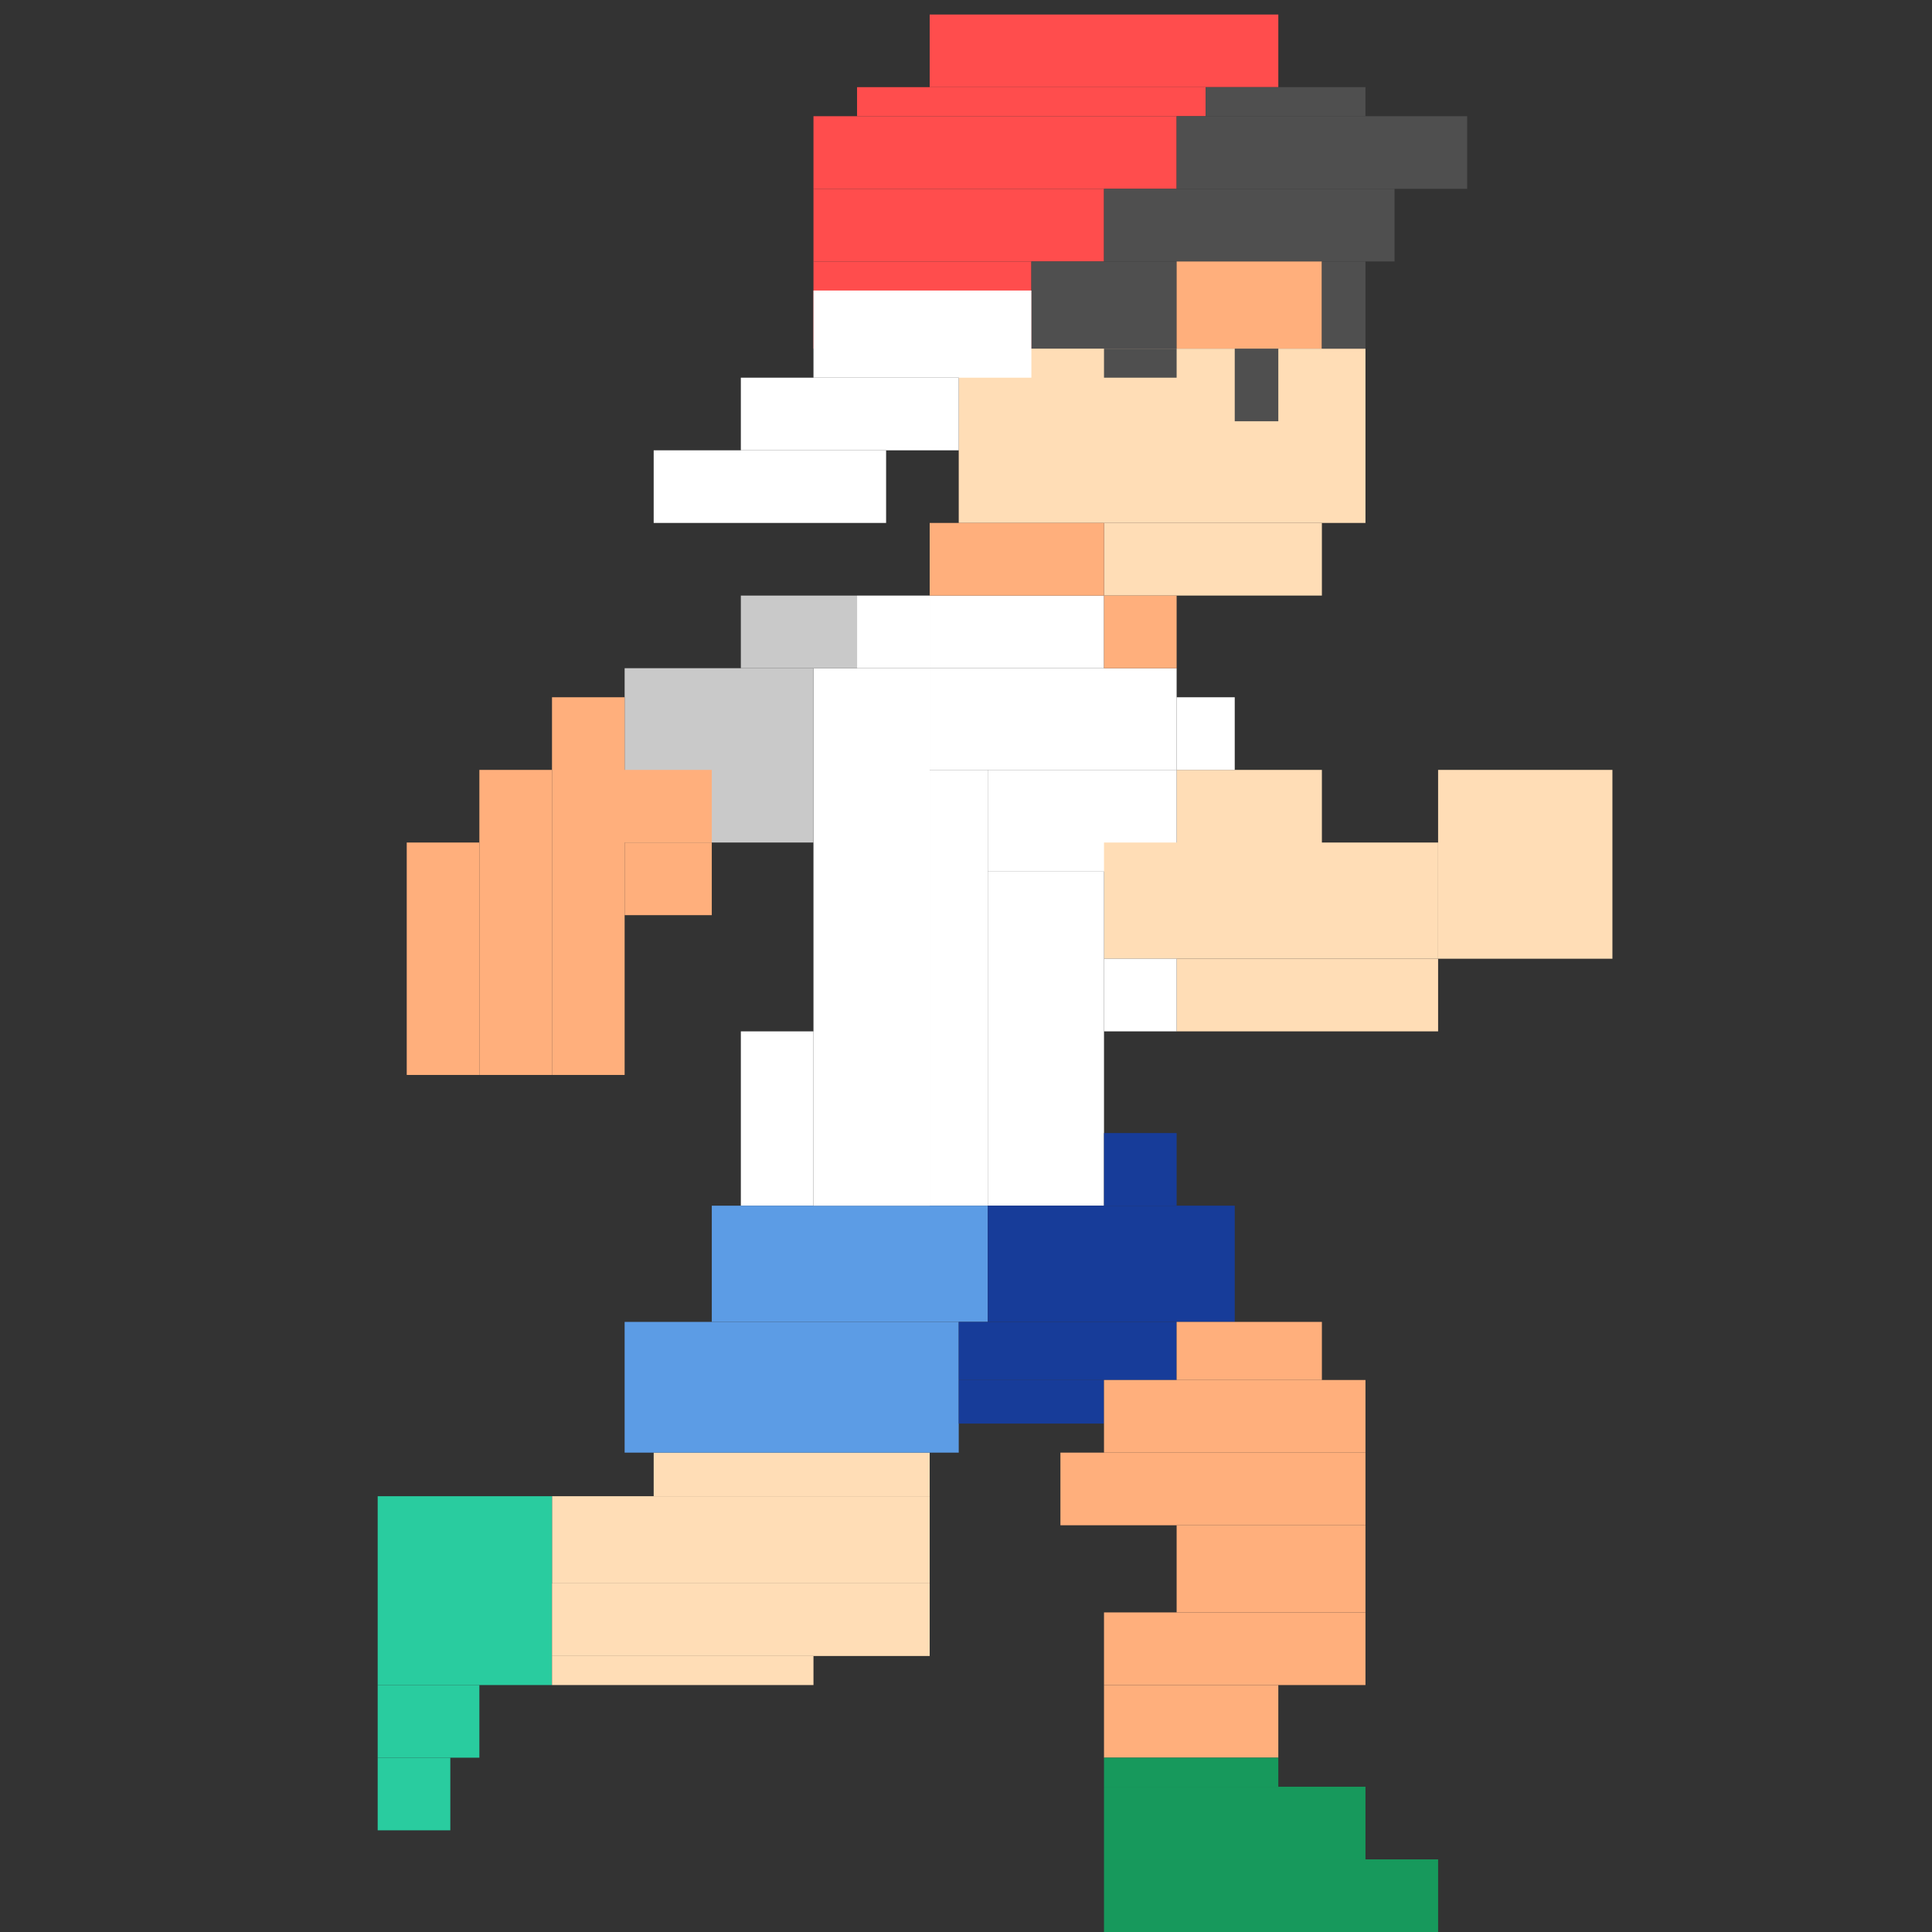 <svg width="133" height="133" viewBox="0 0 133 133" fill="none" xmlns="http://www.w3.org/2000/svg">
<rect x="0" y="0" width="133" height="133" fill="#333333" stroke="none"/>
<rect x="64" y="1" width="24" height="5" fill="#FF4D4D"/>
<rect x="59" y="6" width="24" height="2" fill="#FF4D4D"/>
<rect x="56" y="8" width="25" height="5" fill="#FF4D4D"/>
<rect x="56" y="13" width="20" height="5" fill="#FF4D4D"/>
<rect x="56" y="18" width="15" height="6" fill="#FF4D4D"/>
<rect x="83" y="6" width="11" height="2" fill="#4F4F4F"/>
<rect x="81" y="8" width="20" height="5" fill="#4F4F4F"/>
<rect x="76" y="13" width="20" height="5" fill="#4F4F4F"/>
<rect x="71" y="18" width="10" height="6" fill="#4F4F4F"/>
<rect x="81" y="18" width="10" height="6" fill="#FFAF7C"/>
<rect x="66" y="24" width="28" height="12" fill="#FFDDB6"/>
<rect x="76" y="36" width="15" height="5" fill="#FFDDB6"/>
<rect x="64" y="41" width="12" height="5" fill="white"/>
<rect x="64" y="46" width="17" height="7" fill="white"/>
<rect x="81" y="53" width="10" height="7" fill="#FFDDB6"/>
<rect x="68" y="53" width="13" height="7" fill="white"/>
<rect x="76" y="58" width="23" height="8" fill="#FFDDB6"/>
<rect x="81" y="66" width="18" height="5" fill="#FFDDB6"/>
<rect x="45" y="100" width="19" height="3" fill="#FFDDB6"/>
<rect x="38" y="103" width="26" height="6" fill="#FFDDB6"/>
<rect x="26" y="103" width="12" height="13" fill="#29CC9F"/>
<rect x="26" y="116" width="7" height="5" fill="#29CC9F"/>
<rect x="26" y="121" width="5" height="5" fill="#29CC9F"/>
<rect x="38" y="109" width="26" height="5" fill="#FFDDB6"/>
<rect x="38" y="114" width="18" height="2" fill="#FFDDB6"/>
<rect x="81" y="48" width="4" height="5" fill="white"/>
<rect x="59" y="41" width="5" height="5" fill="white"/>
<rect x="64" y="53" width="4" height="30" fill="white"/>
<rect x="68" y="60" width="8" height="23" fill="white"/>
<rect x="76" y="66" width="5" height="5" fill="white"/>
<rect x="51" y="71" width="5" height="12" fill="white"/>
<rect x="49" y="83" width="19" height="8" fill="#5C9CE5"/>
<rect x="43" y="91" width="23" height="9" fill="#5C9CE5"/>
<rect x="68" y="83" width="17" height="8" fill="#173C99"/>
<rect x="76" y="78" width="5" height="5" fill="#173C99"/>
<rect x="66" y="91" width="15" height="4" fill="#173C99"/>
<rect x="66" y="95" width="10" height="3" fill="#173C99"/>
<rect x="56" y="46" width="8" height="37" fill="white"/>
<rect x="99" y="53" width="12" height="13" fill="#FFDDB6"/>
<rect x="91" y="18" width="3" height="6" fill="#4F4F4F"/>
<rect x="85" y="24" width="3" height="5" fill="#4F4F4F"/>
<rect x="76" y="24" width="5" height="2" fill="#4F4F4F"/>
<rect x="56" y="20" width="15" height="6" fill="white"/>
<rect x="51" y="26" width="15" height="5" fill="white"/>
<rect x="45" y="31" width="16" height="5" fill="white"/>
<rect x="64" y="36" width="12" height="5" fill="#FFAF7C"/>
<rect x="51" y="41" width="8" height="5" fill="#C9C9C9"/>
<rect x="43" y="46" width="13" height="12" fill="#C9C9C9"/>
<rect x="38" y="48" width="5" height="26" fill="#FFAF7C"/>
<rect x="33" y="53" width="5" height="21" fill="#FFAF7C"/>
<rect x="28" y="58" width="5" height="16" fill="#FFAF7C"/>
<rect x="43" y="58" width="6" height="5" fill="#FFAF7C"/>
<rect x="81" y="91" width="10" height="4" fill="#FFAF7C"/>
<rect x="76" y="95" width="18" height="5" fill="#FFAF7C"/>
<rect x="73" y="100" width="21" height="5" fill="#FFAF7C"/>
<rect x="81" y="105" width="13" height="6" fill="#FFAF7C"/>
<rect x="76" y="111" width="18" height="5" fill="#FFAF7C"/>
<rect x="76" y="116" width="12" height="5" fill="#FFAF7C"/>
<rect x="76" y="121" width="12" height="2" fill="#17995C"/>
<rect x="76" y="123" width="18" height="5" fill="#17995C"/>
<rect x="76" y="128" width="23" height="5" fill="#17995C"/>
<rect x="76" y="41" width="5" height="5" fill="#FFAF7C"/>
<rect x="41" y="53" width="8" height="5" fill="#FFAF7C"/>
</svg>
